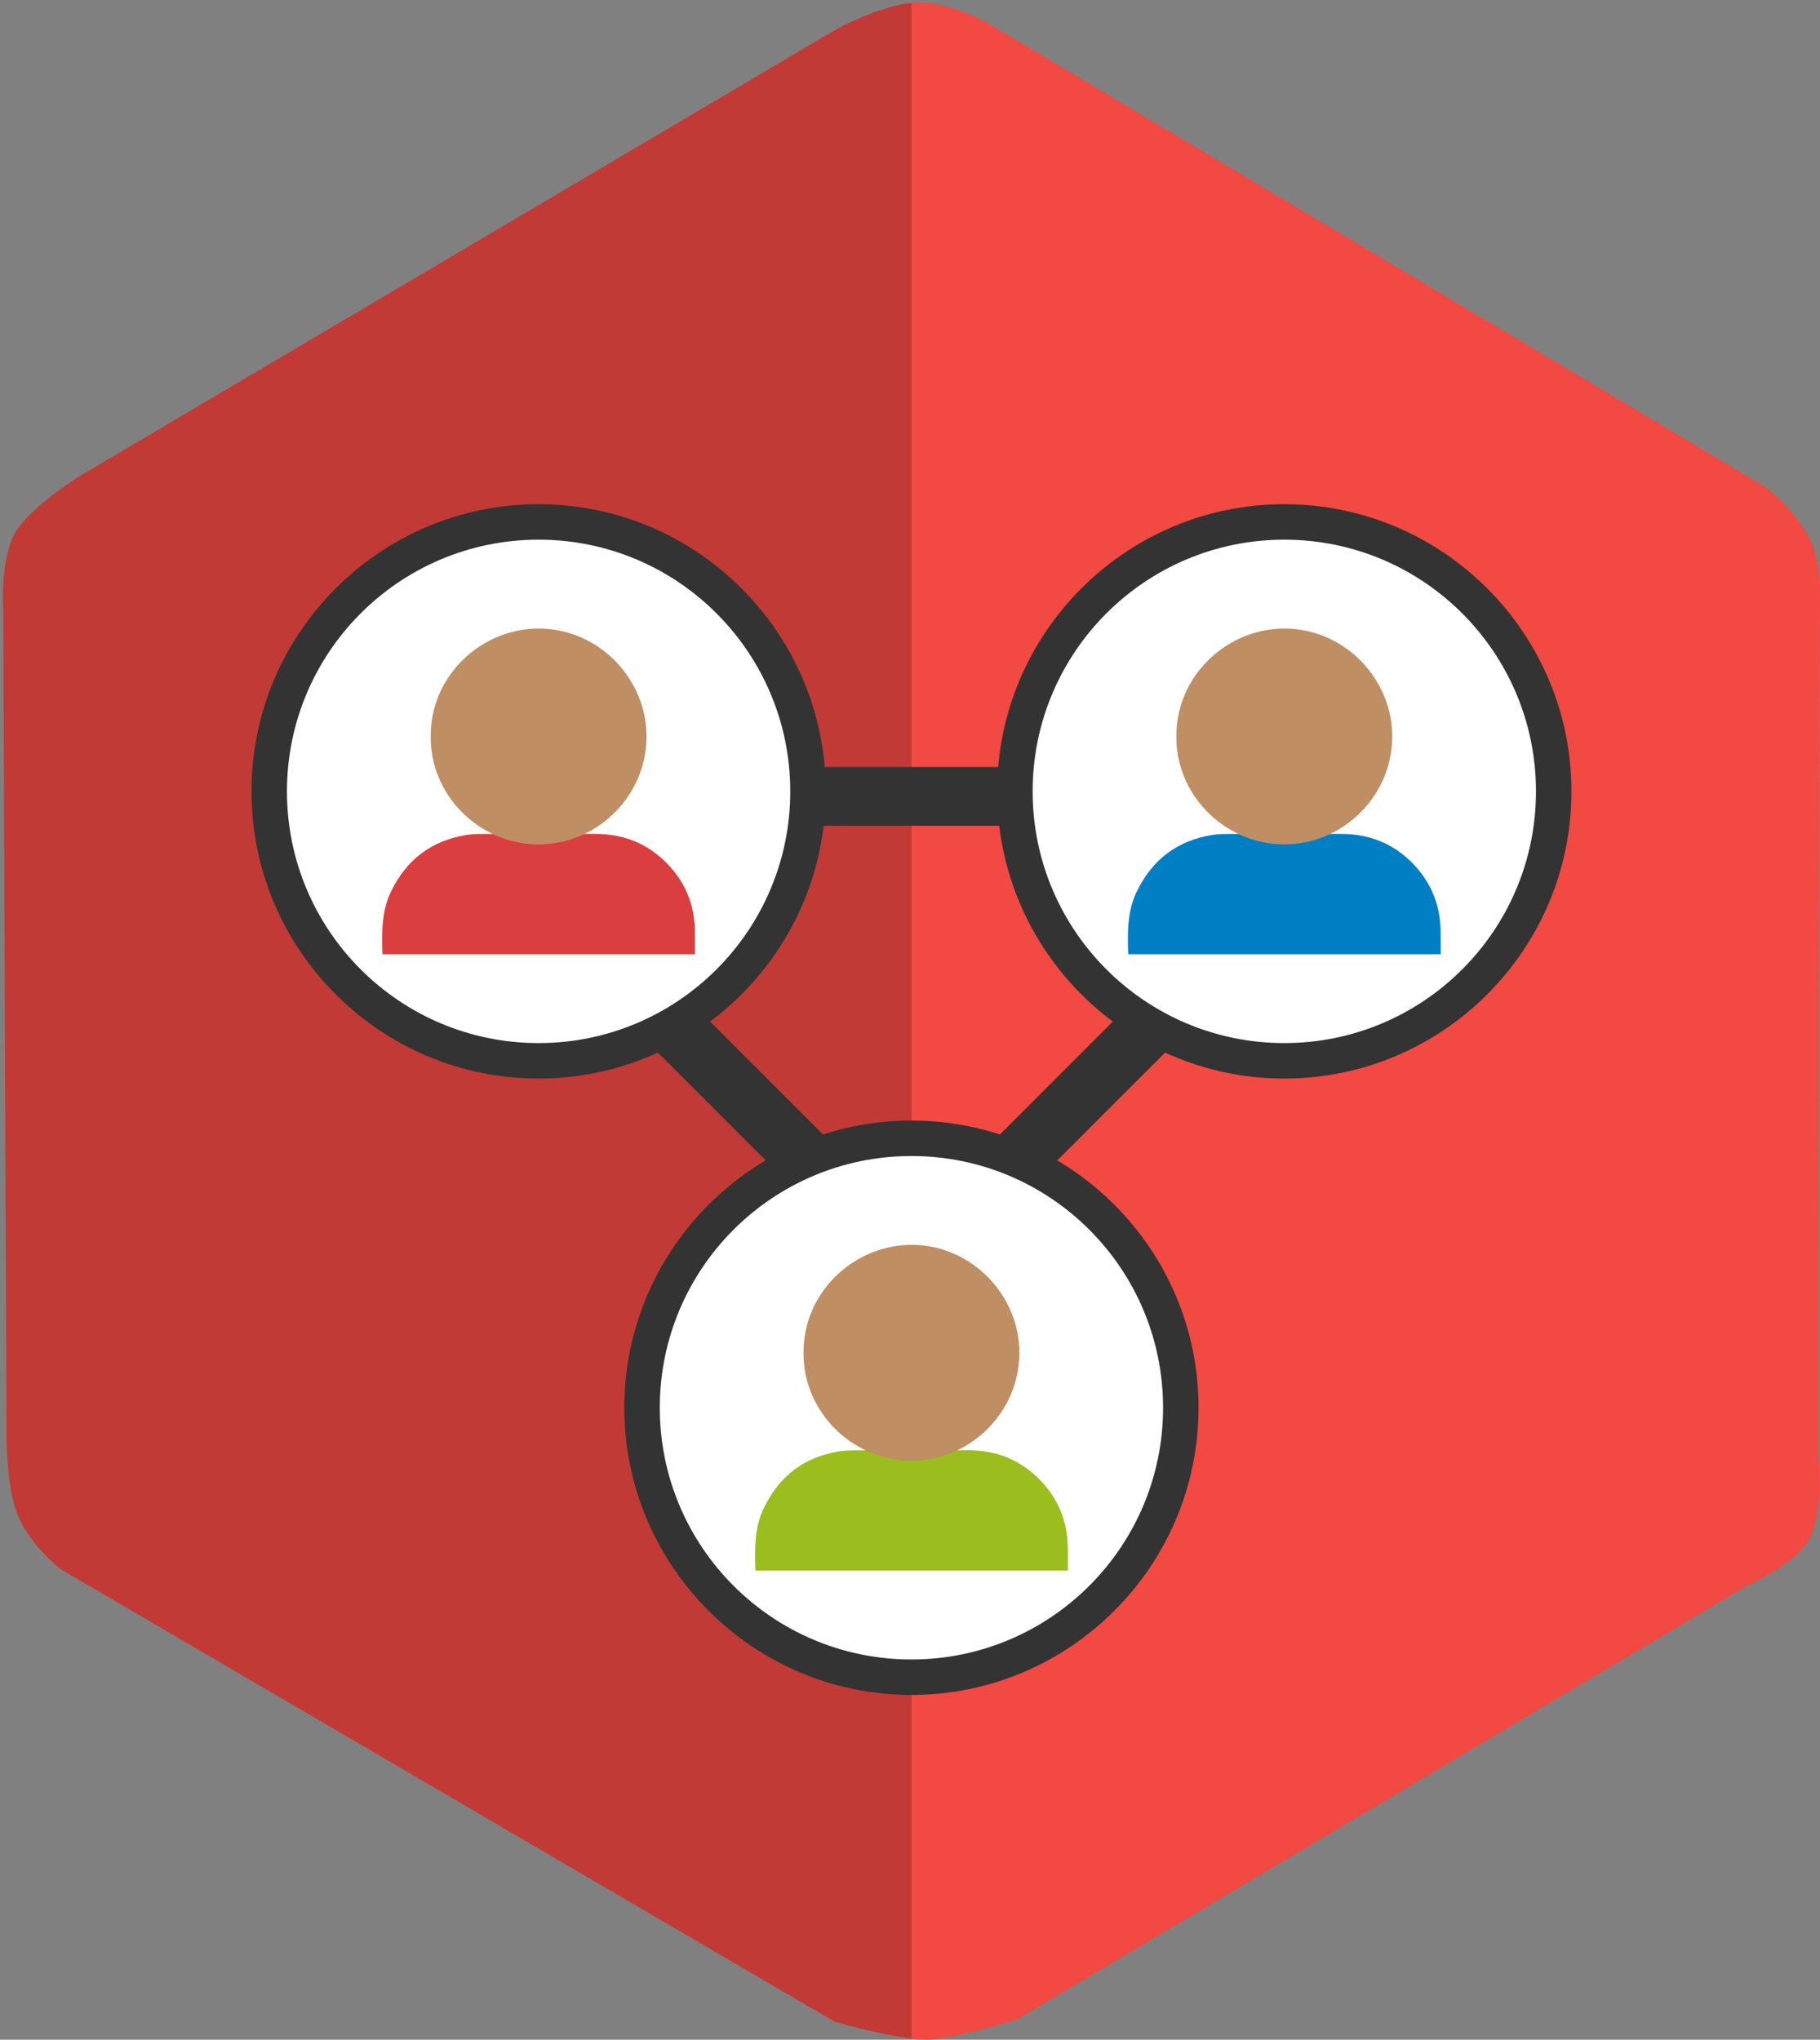 <?xml version="1.0" encoding="utf-8"?>
<!-- Generator: Adobe Illustrator 16.0.3, SVG Export Plug-In . SVG Version: 6.00 Build 0)  -->
<!DOCTYPE svg PUBLIC "-//W3C//DTD SVG 1.1//EN" "http://www.w3.org/Graphics/SVG/1.1/DTD/svg11.dtd">
<svg version="1.1" id="Слой_1" xmlns="http://www.w3.org/2000/svg" xmlns:xlink="http://www.w3.org/1999/xlink" x="0px" y="0px"
	 width="61.574px" height="69.002px" viewBox="0 0 61.574 69.002" enable-background="new 0 0 61.574 69.002" xml:space="preserve">
<rect x="0" y="0" width="61.574" height="69.002" fill="#808080" stroke="none"/>
<g>
	<path fill-rule="evenodd" clip-rule="evenodd" fill="#F24942" d="M61.549,20.996c0,0,0.147-1.752-0.267-2.651
		c-0.478-1.037-1.529-1.853-1.529-1.853L33.461,0.807c0,0-1.202-0.707-2.364-0.726c-1.087-0.018-2.75,0.879-2.75,0.879L2.817,16.034
		c0,0-1.486,0.88-2.185,1.805c-0.654,0.868-0.524,2.774-0.524,2.774l0.114,27.856c0,0-0.032,1.831,0.399,2.832
		c0.446,1.037,1.434,1.785,1.434,1.785L28.233,68.39c0,0,2.069,0.609,3.092,0.609c0.919,0,3.09-0.686,3.09-0.686l24.729-14.692
		c0,0,1.743-0.748,2.135-1.703c0.443-1.078,0.23-2.686,0.23-2.686L61.549,20.996z"/>
	<path opacity="0.2" fill-rule="evenodd" clip-rule="evenodd" d="M30.836,0.101c-1.073,0.103-2.489,0.859-2.489,0.859L2.817,16.034
		c0,0-1.486,0.88-2.185,1.805c-0.654,0.868-0.524,2.774-0.524,2.774l0.114,27.856c0,0-0.032,1.831,0.399,2.832
		c0.446,1.037,1.434,1.785,1.434,1.785L28.233,68.39c0,0,1.524,0.447,2.604,0.574V0.101z"/>
	<g>
		<rect x="20.506" y="25.947" fill="#333333" width="20.659" height="1.99"/>
		<polygon fill="#333333" points="46.167,28.856 44.76,27.448 30.836,41.372 16.913,27.448 15.506,28.856 30.114,43.464 
			30.836,42.741 31.56,43.464 		"/>
	</g>
	<g>
		<path fill="#FFFFFF" d="M30.836,56.738c-5.025,0-9.114-4.089-9.114-9.116c0-5.025,4.089-9.113,9.114-9.113
			c5.025,0,9.113,4.088,9.113,9.113C39.949,52.649,35.861,56.738,30.836,56.738z"/>
		<g>
			<path fill="#333333" d="M30.836,39.108c4.702,0,8.513,3.813,8.513,8.514c0,4.703-3.812,8.517-8.513,8.517
				c-4.702,0-8.514-3.813-8.514-8.517C22.322,42.92,26.134,39.108,30.836,39.108 M30.836,37.908c-5.356,0-9.714,4.357-9.714,9.714
				c0,5.357,4.358,9.717,9.714,9.717c5.356,0,9.713-4.359,9.713-9.717C40.55,42.265,36.192,37.908,30.836,37.908L30.836,37.908z"/>
		</g>
	</g>
	<path fill="#9BBD1E" d="M25.555,53.132c-0.024-0.741-0.037-1.474,0.304-2.15c0.523-1.063,1.365-1.698,2.543-1.885
		c0.172-0.026,0.348-0.033,0.522-0.033c1.28-0.007,2.567-0.007,3.855-0.002c0.941,0.002,1.748,0.328,2.404,1.001
		c0.609,0.623,0.924,1.381,0.941,2.255c0.008,0.271,0.002,0.539,0.002,0.815C32.602,53.132,29.083,53.132,25.555,53.132z"/>
	<path fill="#BF8E63" d="M27.185,45.745c-0.005-2.051,1.741-3.658,3.707-3.633c2.003,0.031,3.612,1.723,3.595,3.684
		c-0.02,2.055-1.754,3.657-3.71,3.619C28.781,49.379,27.152,47.708,27.185,45.745z"/>
	<g>
		<path fill="#FFFFFF" d="M18.222,35.886c-5.025,0-9.114-4.088-9.114-9.114s4.088-9.115,9.114-9.115s9.114,4.089,9.114,9.115
			S23.247,35.886,18.222,35.886z"/>
		<g>
			<path fill="#333333" d="M18.222,18.257c4.702,0,8.514,3.813,8.514,8.515s-3.812,8.515-8.514,8.515s-8.514-3.813-8.514-8.515
				S13.52,18.257,18.222,18.257 M18.222,17.057c-5.356,0-9.714,4.358-9.714,9.715c0,5.356,4.358,9.715,9.714,9.715
				c5.356,0,9.714-4.358,9.714-9.715C27.936,21.415,23.578,17.057,18.222,17.057L18.222,17.057z"/>
		</g>
	</g>
	<path fill="#DB3E3E" d="M12.94,32.281c-0.024-0.739-0.037-1.473,0.303-2.149c0.525-1.063,1.366-1.698,2.544-1.887
		c0.172-0.024,0.348-0.032,0.521-0.032c1.282-0.005,2.568-0.005,3.855-0.002c0.943,0.002,1.749,0.328,2.406,1.001
		c0.608,0.624,0.923,1.382,0.94,2.256c0.006,0.271,0.002,0.538,0.002,0.814C19.987,32.281,16.467,32.281,12.94,32.281z"/>
	<path fill="#BF8E63" d="M14.572,24.894c-0.006-2.051,1.739-3.659,3.705-3.63c2.004,0.029,3.613,1.72,3.596,3.681
		c-0.019,2.055-1.753,3.657-3.711,3.62C16.167,28.53,14.537,26.856,14.572,24.894z"/>
	<g>
		<path fill="#FFFFFF" d="M43.45,35.886c-5.025,0-9.113-4.088-9.113-9.114s4.088-9.115,9.113-9.115s9.114,4.089,9.114,9.115
			S48.476,35.886,43.45,35.886z"/>
		<g>
			<path fill="#333333" d="M43.45,18.257c4.702,0,8.515,3.813,8.515,8.515s-3.813,8.515-8.515,8.515
				c-4.701,0-8.514-3.813-8.514-8.515S38.749,18.257,43.45,18.257 M43.45,17.057c-5.356,0-9.714,4.358-9.714,9.715
				c0,5.356,4.357,9.715,9.714,9.715s9.715-4.358,9.715-9.715C53.165,21.415,48.807,17.057,43.45,17.057L43.45,17.057z"/>
		</g>
	</g>
	<path fill="#007FC4" d="M38.169,32.281c-0.024-0.739-0.037-1.473,0.304-2.149c0.525-1.063,1.365-1.698,2.543-1.887
		c0.172-0.024,0.348-0.032,0.522-0.032c1.281-0.005,2.567-0.005,3.855-0.002c0.942,0.002,1.748,0.328,2.406,1.001
		c0.606,0.624,0.922,1.382,0.939,2.256c0.007,0.271,0.002,0.538,0.002,0.814C45.216,32.281,41.695,32.281,38.169,32.281z"/>
	<path fill="#BF8E63" d="M39.8,24.894c-0.005-2.051,1.74-3.659,3.706-3.63c2.003,0.029,3.613,1.72,3.596,3.681
		c-0.019,2.055-1.754,3.657-3.71,3.62C41.396,28.53,39.766,26.856,39.8,24.894z"/>
</g>
</svg>
